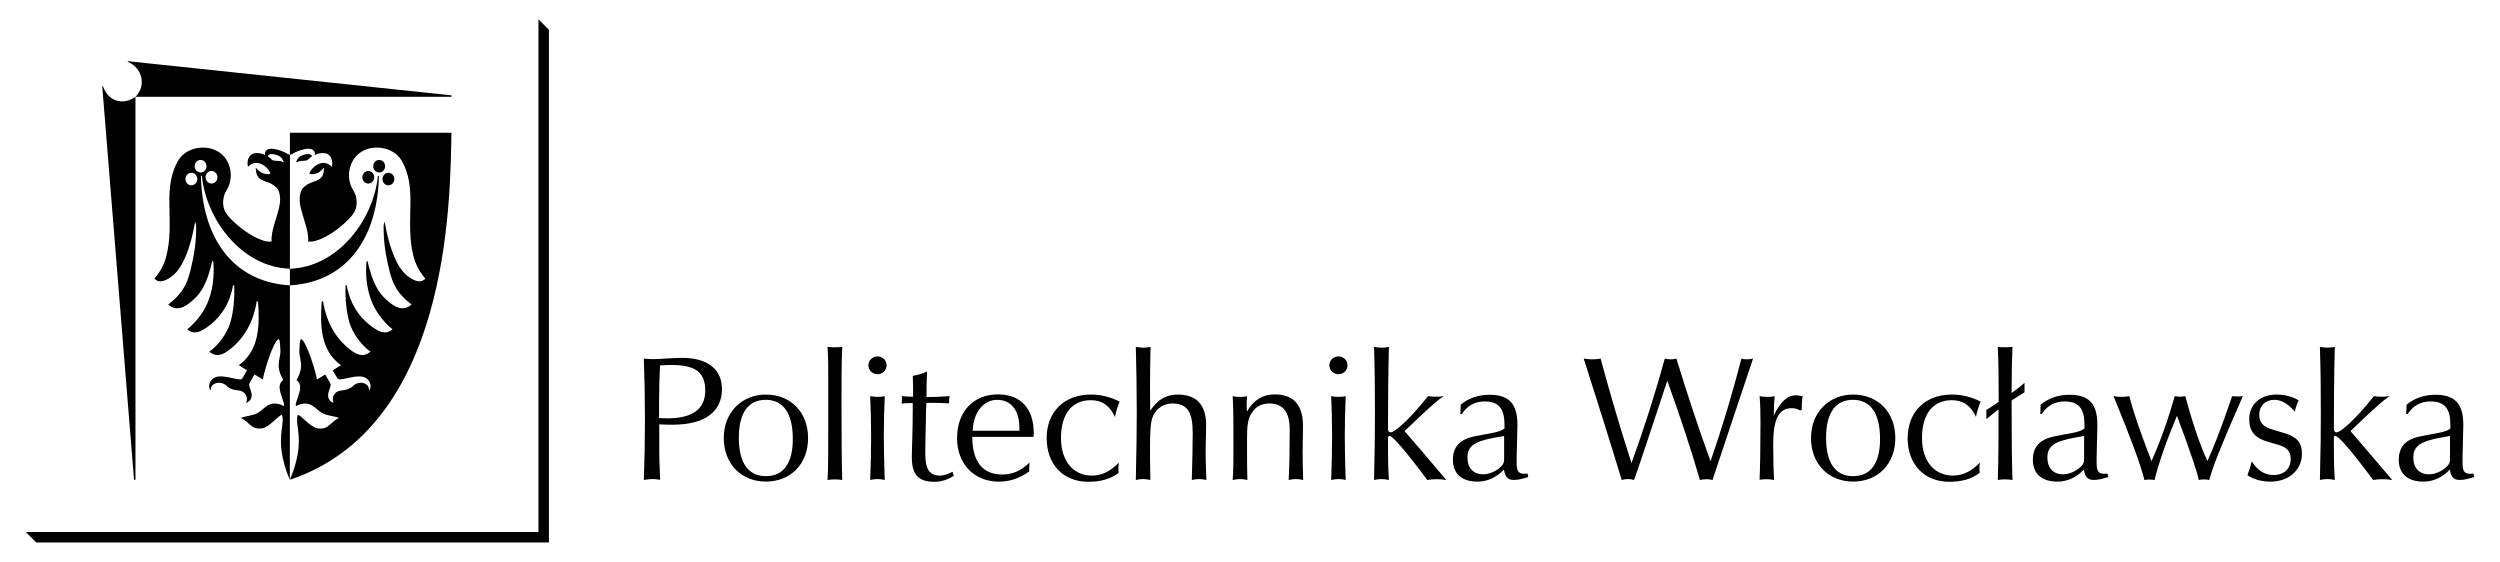 <svg version="1.1" id="Warstwa_1" xmlns="http://www.w3.org/2000/svg" xmlns:xlink="http://www.w3.org/1999/xlink" x="0px" y="0px" width="267px" height="60px" viewBox="0 0 267 60" enable-background="new 0 0 267 60" xml:space="preserve">
                        <polygon fill="#000000" points="57.507,2.063 57.507,56.82 2.757,56.82 3.873,57.938 58.625,57.938 58.625,3.182 "></polygon>
    <g>
                            <path fill="#000000" d="M75.32,41.713c0,1.979-1.359,2.967-4.076,2.967c-0.291,0-0.563-0.019-0.854-0.035v-1.709
                                  c0-1.376,0.04-2.679,0.097-3.901c0.407-0.04,0.795-0.056,1.184-0.056C74.175,38.979,75.32,39.673,75.32,41.713 M77.105,41.56
                                  c0-2.097-1.495-3.34-4.249-3.34c-1.165,0-2.212,0.135-3.164,0.135c-0.271,0-0.562-0.019-0.932-0.058
                                  c0.079,2.02,0.119,4.174,0.119,6.498c0,2.215-0.04,4.369-0.119,6.468c0.331-0.061,0.641-0.103,0.951-0.103
                                  c0.272,0,0.525,0.042,0.796,0.082c-0.076-1.358-0.097-2.428-0.097-3.205v-2.718c0.603,0.039,1.106,0.039,1.438,0.039
                                  C75.281,45.358,77.105,43.965,77.105,41.56"></path>
        <path fill="#000000" d="M84.672,46.895c0,2.599-1.009,3.959-2.871,3.959c-1.883,0-2.892-1.397-2.892-4.098
                                  c0-2.679,1.009-4.055,2.872-4.055C83.663,42.701,84.672,44.138,84.672,46.895 M86.302,46.777c0-2.756-1.862-4.638-4.501-4.638
                                  c-2.561,0-4.502,1.882-4.502,4.638c0,2.774,1.882,4.657,4.502,4.657C84.381,51.435,86.302,49.611,86.302,46.777"></path>
        <path fill="#000000" d="M89.95,51.263c-0.057-1.648-0.078-4.444-0.078-8.376c0-2.151,0-4.094,0.078-5.835
                                  c-0.25,0.02-0.544,0.04-0.815,0.04c-0.232,0-0.504-0.021-0.756-0.04c0.078,1.048,0.078,2.266,0.078,3.704v4.979
                                  c0,2.426,0,4.266-0.078,5.528c0.252-0.045,0.504-0.063,0.756-0.063C89.406,51.199,89.68,51.218,89.95,51.263"></path>
        <path fill="#000000" d="M94.491,51.263c-0.058-1.555-0.099-3.13-0.099-4.704c0-1.454,0.041-2.854,0.099-4.252
                                  c-0.233,0.06-0.504,0.078-0.778,0.078c-0.251,0-0.503-0.019-0.775-0.078c0.06,1.376,0.098,2.798,0.098,4.252
                                  c0,1.574-0.038,3.149-0.098,4.704c0.272-0.063,0.524-0.1,0.775-0.1C93.987,51.163,94.258,51.199,94.491,51.263 M94.686,39.016
                                  c0-0.544-0.428-0.951-0.973-0.951c-0.522,0-0.969,0.407-0.969,0.951c0,0.523,0.447,0.951,0.969,0.951
                                  C94.258,39.967,94.686,39.539,94.686,39.016"></path>
        <path fill="#000000" d="M101.865,50.813l-0.136-0.428c-0.542,0.272-0.989,0.408-1.319,0.408c-1.202,0-1.589-0.738-1.589-2.41
                                  c0-1.726,0.076-3.184,0.076-4.39c0-0.096,0.019-0.425,0.039-0.948c0.194-0.021,0.426-0.021,0.679-0.021
                                  c0.484,0,1.066,0.021,1.746,0.057v-0.153c0-0.232,0.02-0.444,0.059-0.621c-0.95,0.077-1.765,0.099-2.464,0.099v-1.24
                                  c0-0.193,0.02-0.679,0.057-1.493c-0.446,0.216-0.949,0.371-1.531,0.468c0.019,0.5,0.037,1.025,0.037,1.586v0.64
                                  c-0.386,0-0.813-0.021-1.203-0.059l0.02,0.292c0,0.152-0.02,0.329-0.04,0.503c0.331-0.038,0.661-0.057,0.993-0.057h0.193v0.638
                                  c0,2.489-0.099,4.216-0.099,5.167c0,1.789,0.661,2.607,2.426,2.607C100.526,51.458,101.244,51.221,101.865,50.813"></path>
        <path fill="#000000" d="M108.87,46h-4.987c0.076-2.039,1.202-3.298,2.619-3.298c1.456,0,2.368,1.087,2.368,2.988V46z
                                  M110.403,46.253c0-2.657-1.417-4.132-3.822-4.132c-2.641,0-4.367,1.861-4.367,4.675c0,2.736,1.804,4.644,4.483,4.644
                                  c1.162,0,2.229-0.375,3.221-1.089v-0.234c0-0.213,0.018-0.468,0.039-0.718c-0.893,0.871-1.824,1.28-2.932,1.28
                                  c-2.057,0-3.182-1.379-3.182-3.962v-0.058h6.539L110.403,46.253z"></path>
        <path fill="#000000" d="M119.581,42.896c-0.989-0.506-2.018-0.758-3.084-0.758c-2.835,0-4.714,1.845-4.714,4.657
                                  c0,2.833,1.802,4.66,4.442,4.66c1.338,0,2.386-0.296,3.24-0.954l-0.02-0.386c0-0.195,0.02-0.428,0.039-0.7
                                  c-0.912,0.933-1.804,1.378-2.872,1.378c-1.96,0-3.298-1.515-3.298-4.017c0-2.583,1.185-4.036,3.184-4.036
                                  c1.183,0,2.036,0.582,2.581,1.786C119.194,43.925,119.369,43.363,119.581,42.896"></path>
        <path fill="#000000" d="M128.837,51.263c-0.038-1.263-0.076-2.235-0.076-2.915c0-1.125,0.056-2.095,0.056-2.911
                                  c0-2.189-1.009-3.297-3.028-3.297c-1.26,0-2.132,0.523-2.949,1.726c0-0.912-0.017-1.786-0.017-2.593
                                  c0-1.226,0.017-2.638,0.056-4.221c-0.233,0.04-0.503,0.079-0.777,0.079c-0.233,0-0.504-0.039-0.796-0.079
                                  c0.059,2.224,0.099,4.582,0.099,7.086c0,1.319-0.02,3.688-0.099,7.125c0.256-0.063,0.507-0.099,0.758-0.099
                                  c0.272,0,0.544,0.035,0.795,0.099c-0.019-1.033-0.036-1.77-0.036-2.217v-1.356c0-1.592,0.036-2.698,0.366-3.356
                                  c0.428-0.816,1.145-1.242,2.039-1.242c1.609,0,2.154,0.99,2.154,3.123c0,1.26-0.039,2.947-0.098,5.049
                                  c0.272-0.063,0.524-0.099,0.777-0.099C128.333,51.164,128.604,51.199,128.837,51.263"></path>
        <path fill="#000000" d="M139.18,51.263c-0.037-1.072-0.059-2.059-0.059-2.993c0-0.89,0.041-1.82,0.041-2.757
                                  c0-2.266-1.01-3.392-3.029-3.392c-1.281,0-2.25,0.598-2.967,1.844c0-0.233-0.021-0.467-0.021-0.7c0-0.312,0.021-0.622,0.04-0.952
                                  c-0.232,0.06-0.485,0.078-0.757,0.078c-0.233,0-0.504-0.019-0.777-0.078c0.078,1.341,0.078,2.757,0.078,4.309v1.337
                                  c0,1.146,0,2.232-0.078,3.305c0.273-0.063,0.525-0.099,0.777-0.099c0.271,0,0.543,0.035,0.794,0.099
                                  c-0.037-0.974-0.037-2.137-0.037-3.556v-0.852c0-1.263,0.037-2.216,0.641-2.951c0.427-0.563,1.027-0.813,1.763-0.813
                                  c1.439,0,2.154,0.931,2.154,2.795c0,2.248-0.037,4.055-0.113,5.377c0.27-0.063,0.523-0.099,0.773-0.099
                                  C138.656,51.164,138.928,51.199,139.18,51.263"></path>
        <path fill="#000000" d="M143.719,51.263c-0.057-1.555-0.096-3.13-0.096-4.704c0-1.454,0.039-2.854,0.096-4.252
                                  c-0.23,0.06-0.502,0.078-0.775,0.078c-0.25,0-0.504-0.019-0.775-0.078c0.059,1.376,0.098,2.798,0.098,4.252
                                  c0,1.574-0.039,3.149-0.098,4.704c0.271-0.063,0.525-0.1,0.775-0.1C143.217,51.163,143.488,51.199,143.719,51.263 M143.914,39.016
                                  c0-0.544-0.426-0.951-0.971-0.951c-0.521,0-0.969,0.407-0.969,0.951c0,0.523,0.447,0.951,0.969,0.951
                                  C143.488,39.967,143.914,39.539,143.914,39.016"></path>
        <path fill="#000000" d="M154.471,51.263c-1.707-2.023-3.201-3.753-4.465-5.228l1.709-1.613c1.029-0.968,1.824-1.688,2.465-2.114
                                  c-0.271,0.038-0.563,0.06-0.834,0.06c-0.273,0-0.545-0.021-0.834-0.06c-2.078,2.641-3.611,3.864-3.961,3.864
                                  c-0.213,0-0.311-0.116-0.311-0.333V45.2c0-2.37,0.021-5.073,0.098-8.148c-0.252,0.04-0.523,0.079-0.795,0.079
                                  c-0.252,0-0.523-0.039-0.795-0.079c0.078,2.397,0.098,4.755,0.098,7.08c0,1.826-0.02,4.192-0.098,7.131
                                  c0.271-0.063,0.543-0.099,0.795-0.099c0.271,0,0.543,0.035,0.795,0.099c-0.098-1.479-0.098-2.621-0.098-3.384v-1.066
                                  c0-0.176,0-0.254,0.178-0.254c0.291,0,1.666,1.535,4.016,4.704c0.311-0.063,0.639-0.083,0.969-0.083
                                  C153.754,51.18,154.121,51.199,154.471,51.263"></path>
        <path fill="#000000" d="M160.641,49.008c0,0.271-0.02,0.504-0.326,0.814c-0.508,0.507-1.283,0.836-1.904,0.836
                                  c-1.049,0-1.688-0.658-1.688-1.805c0-1.496,1.184-1.843,3.918-2.288V49.008z M163.223,50.947l-0.078-0.367l-0.33,0.021
                                  c-0.719,0-0.836-0.352-0.836-1.264v-0.522l0.08-3.241v-0.232c0-2.155-0.834-3.182-2.99-3.182c-1.182,0-2.25,0.369-3.066,1.065
                                  l-0.037,0.991h0.156c0.582-0.896,1.395-1.342,2.443-1.342c1.535,0,2.115,0.817,2.115,2.482v0.407
                                  c-0.484,0.429-1.629,0.507-3.297,0.856c-1.494,0.333-2.213,1.125-2.213,2.486c0,1.473,0.93,2.332,2.617,2.332
                                  c1.088,0,2.039-0.452,2.834-1.288c0.119,0.761,0.389,1.109,1.049,1.109C162.213,51.261,162.697,51.104,163.223,50.947"></path>
        <path fill="#000000" d="M187.227,38.298c-0.213,0.057-0.428,0.077-0.641,0.077s-0.406-0.021-0.604-0.077
                                  c-0.951,3.707-2.055,7.373-3.297,10.963c-1.34-3.687-2.541-7.354-3.646-10.963c-0.215,0.057-0.428,0.077-0.625,0.077
                                  c-0.211,0-0.406-0.021-0.619-0.077c-1.066,3.919-2.27,7.623-3.551,11.156c-1.242-3.841-2.328-7.567-3.299-11.156
                                  c-0.291,0.057-0.602,0.077-0.895,0.077c-0.311,0-0.619-0.021-0.91-0.077c1.475,4.616,2.834,8.924,4.057,12.964
                                  c0.232-0.06,0.445-0.102,0.658-0.102c0.232,0,0.447,0.042,0.66,0.102c0.563-1.556,1.727-5.087,3.551-10.597
                                  c1.301,3.608,2.482,7.138,3.492,10.617c0.234-0.08,0.447-0.101,0.68-0.101c0.234,0,0.447,0.021,0.658,0.08
                                  C184.316,47.029,185.73,42.723,187.227,38.298"></path>
        <path fill="#000000" d="M192.523,42.313c-0.311-0.056-0.543-0.096-0.717-0.096c-0.934,0-1.689,0.736-2.369,2.176
                                  c0-0.778,0.039-1.478,0.098-2.08c-0.254,0.06-0.525,0.077-0.797,0.077c-0.25,0-0.523-0.018-0.814-0.077
                                  c0.08,0.816,0.096,1.73,0.096,2.737c0,2.774-0.039,4.851-0.096,6.192c0.252-0.043,0.486-0.061,0.719-0.061
                                  c0.271,0,0.563,0.018,0.834,0.081c-0.059-0.856-0.098-2.137-0.098-3.827c0-2.578,0.545-3.842,1.98-3.842
                                  c0.311,0,0.602,0.077,0.91,0.253l0.156-0.098C192.426,43.207,192.445,42.701,192.523,42.313"></path>
        <path fill="#000000" d="M200.789,46.895c0,2.599-1.01,3.959-2.869,3.959c-1.885,0-2.895-1.397-2.895-4.098
                                  c0-2.679,1.01-4.055,2.873-4.055C199.779,42.701,200.789,44.138,200.789,46.895 M202.42,46.777c0-2.756-1.863-4.638-4.5-4.638
                                  c-2.564,0-4.504,1.882-4.504,4.638c0,2.774,1.881,4.657,4.504,4.657C200.498,51.435,202.42,49.611,202.42,46.777"></path>
        <path fill="#000000" d="M211.541,42.896c-0.992-0.506-2.02-0.758-3.086-0.758c-2.834,0-4.717,1.845-4.717,4.657
                                  c0,2.833,1.805,4.66,4.445,4.66c1.338,0,2.385-0.296,3.238-0.954l-0.02-0.386c0-0.195,0.02-0.428,0.041-0.7
                                  c-0.914,0.933-1.805,1.378-2.871,1.378c-1.961,0-3.301-1.515-3.301-4.017c0-2.583,1.184-4.036,3.184-4.036
                                  c1.184,0,2.037,0.582,2.582,1.786C211.152,43.925,211.328,43.363,211.541,42.896"></path>
        <path fill="#000000" d="M216.217,41.897v-1.005c-0.273,0.232-0.719,0.615-1.377,1.082v-0.216c0-1.801,0.039-3.503,0.096-4.706
                                  c-0.252,0.019-0.541,0.038-0.816,0.038c-0.23,0-0.504-0.02-0.756-0.038c0.076,1.566,0.098,3.351,0.098,5.367v0.502
                                  c-0.561,0.391-0.738,0.508-1.32,0.855v0.988c0.816-0.66,1.223-1.008,1.299-1.044v2.749c0,2.096-0.035,3.681-0.076,4.792
                                  c0.252-0.042,0.504-0.064,0.756-0.064c0.275,0,0.543,0.022,0.816,0.064c-0.057-1.207-0.096-3.941-0.096-8.491
                                  C215.42,42.402,215.576,42.286,216.217,41.897"></path>
        <path fill="#000000" d="M222.58,49.008c0,0.271-0.021,0.504-0.328,0.814c-0.504,0.507-1.281,0.836-1.902,0.836
                                  c-1.049,0-1.689-0.658-1.689-1.805c0-1.496,1.184-1.843,3.92-2.288V49.008z M225.164,50.947l-0.08-0.367l-0.328,0.021
                                  c-0.723,0-0.836-0.352-0.836-1.264v-0.522l0.076-3.241v-0.232c0-2.155-0.834-3.182-2.986-3.182c-1.186,0-2.252,0.369-3.068,1.065
                                  l-0.037,0.991h0.154c0.584-0.896,1.398-1.342,2.447-1.342c1.533,0,2.113,0.817,2.113,2.482v0.407
                                  c-0.484,0.429-1.631,0.507-3.299,0.856c-1.494,0.333-2.211,1.125-2.211,2.486c0,1.473,0.93,2.332,2.617,2.332
                                  c1.088,0,2.037-0.452,2.832-1.288c0.121,0.761,0.391,1.109,1.053,1.109C224.152,51.261,224.637,51.104,225.164,50.947"></path>
        <path fill="#000000" d="M239.539,42.307c-0.174,0.021-0.367,0.039-0.563,0.039c-0.193,0-0.365-0.018-0.58-0.039
                                  c-1.186,3.477-2.098,5.788-2.641,6.915c-0.6-1.227-1.453-3.534-2.365-6.915c-0.195,0.039-0.389,0.061-0.564,0.061
                                  c-0.174,0-0.369-0.021-0.563-0.061c-0.719,2.526-1.533,4.835-2.484,6.938c-1.26-3.244-2.037-5.561-2.365-6.938
                                  c-0.293,0.061-0.584,0.078-0.855,0.078c-0.291,0-0.563-0.018-0.834-0.078c1.824,4.428,2.93,7.422,3.299,8.956
                                  c0.193-0.042,0.35-0.042,0.541-0.042c0.178,0,0.371,0,0.545,0.042c0.387-1.633,1.166-3.926,2.389-6.86
                                  c1.455,3.885,2.209,6.159,2.326,6.86c0.195-0.042,0.367-0.061,0.545-0.061c0.193,0,0.387,0.019,0.582,0.061
                                  C236.416,49.493,237.678,46.541,239.539,42.307"></path>
        <path fill="#000000" d="M245.848,48.446c0-1.185-0.582-1.804-1.826-2.174l-1.299-0.387c-0.971-0.293-1.436-0.719-1.436-1.592
                                  c0-0.952,0.658-1.593,1.609-1.593c0.758,0,1.475,0.428,2.193,1.264c0.078-0.41,0.211-0.796,0.408-1.206
                                  c-0.641-0.387-1.455-0.619-2.369-0.619c-1.785,0-2.91,1.107-2.91,2.617c0,1.341,0.621,2.039,2.059,2.449l0.873,0.25
                                  c1.01,0.271,1.496,0.657,1.496,1.553c0,1.067-0.721,1.726-1.848,1.726c-0.91,0-1.688-0.482-2.307-1.455
                                  c-0.117,0.486-0.273,0.973-0.467,1.475c0.66,0.445,1.512,0.686,2.465,0.686C244.508,51.439,245.848,50.134,245.848,48.446"></path>
        <path fill="#000000" d="M255.49,51.263c-1.707-2.023-3.201-3.753-4.463-5.228l1.707-1.613c1.029-0.968,1.826-1.688,2.465-2.114
                                  c-0.271,0.038-0.563,0.06-0.834,0.06c-0.273,0-0.543-0.021-0.834-0.06c-2.078,2.641-3.609,3.864-3.959,3.864
                                  c-0.215,0-0.313-0.116-0.313-0.333V45.2c0-2.37,0.021-5.073,0.098-8.148c-0.25,0.04-0.521,0.079-0.795,0.079
                                  c-0.25,0-0.523-0.039-0.795-0.079c0.078,2.397,0.098,4.755,0.098,7.08c0,1.826-0.02,4.192-0.098,7.131
                                  c0.271-0.063,0.545-0.099,0.795-0.099c0.273,0,0.545,0.035,0.795,0.099c-0.098-1.479-0.098-2.621-0.098-3.384v-1.066
                                  c0-0.176,0-0.254,0.178-0.254c0.291,0,1.668,1.535,4.016,4.704c0.311-0.063,0.639-0.083,0.971-0.083
                                  C254.773,51.18,255.145,51.199,255.49,51.263"></path>
        <path fill="#000000" d="M261.66,49.008c0,0.271-0.018,0.504-0.326,0.814c-0.508,0.507-1.283,0.836-1.902,0.836
                                  c-1.051,0-1.689-0.658-1.689-1.805c0-1.496,1.184-1.843,3.918-2.288V49.008z M264.242,50.947l-0.078-0.367l-0.328,0.021
                                  c-0.719,0-0.836-0.352-0.836-1.264v-0.522l0.078-3.241v-0.232c0-2.155-0.834-3.182-2.99-3.182c-1.182,0-2.248,0.369-3.066,1.065
                                  l-0.037,0.991h0.154c0.584-0.896,1.402-1.342,2.447-1.342c1.533,0,2.113,0.817,2.113,2.482v0.407
                                  c-0.484,0.429-1.631,0.507-3.301,0.856c-1.492,0.333-2.209,1.125-2.209,2.486c0,1.473,0.93,2.332,2.619,2.332
                                  c1.086,0,2.039-0.452,2.834-1.288c0.117,0.761,0.387,1.109,1.051,1.109C263.232,51.261,263.719,51.104,264.242,50.947"></path>
        <path fill="#000000" d="M40.497,17.08c-0.348,0-0.635,0.303-0.635,0.672c0,0.37,0.287,0.668,0.635,0.668
                                  c0.349,0,0.636-0.298,0.636-0.668C41.133,17.383,40.846,17.08,40.497,17.08"></path>
        <path fill="#000000" d="M40.467,18.78h-0.104c-0.468,4.713-4.289,9.757-9.4,9.919l0.001,1.782
                                  C37.278,30.083,40.341,25.138,40.467,18.78"></path>
        <path fill="#000000" d="M33.309,16.719c-0.028-0.464-1.049-0.24-1.388,0.083c-0.157,0.147-0.221,0.337-0.313,0.526
                                  c0.014,0.037,0.1-0.042,0.286-0.098c0.306-0.094,0.843,0.008,1.007-0.19C33.015,16.909,33.158,16.79,33.309,16.719"></path>
        <path fill="#000000" d="M39.333,18.262c-0.351,0-0.635,0.3-0.635,0.667c0,0.371,0.284,0.674,0.635,0.674
                                  c0.349,0,0.634-0.303,0.634-0.674C39.966,18.563,39.682,18.262,39.333,18.262"></path>
        <path fill="#000000" d="M41.483,19.794c0.349,0,0.635-0.303,0.635-0.67c0-0.368-0.286-0.67-0.635-0.67
                                  c-0.35,0-0.635,0.302-0.635,0.67C40.849,19.492,41.134,19.794,41.483,19.794"></path>
        <path fill="#000000" d="M30.962,16.563c0.408-0.215,0.738-0.406,1.176-0.532c0.293-0.081,0.608-0.174,0.918-0.14
                                  c0.45,0.043,0.616,0.346,0.568,0.663c0.398-0.212,1.147-0.332,1.509-0.002c0.346,0.316,0.416,0.834,0.302,1.265
                                  c-0.403-0.433-0.921-0.542-1.468-0.272c-0.41,0.198-0.75,0.551-0.937,0.967c0.175,0.2,0.745,0.037,0.939-0.06
                                  c0.214-0.113,0.405-0.294,0.647-0.557c-0.031,0.392-0.079,0.753-0.22,0.945c-0.269,0.364-0.537,0.439-0.992,0.599
                                  c-0.355,0.122-0.718,0.295-1.07,0.654c-0.306,0.404-0.383,1.107-0.29,1.702c0.102,0.66,0.344,1.351,0.549,2.032
                                  c0.204,0.68,0.367,1.351,0.32,1.963c1.048,0.167,2.729-0.998,3.321-1.474c0.654-0.531,1.326-1.144,1.65-1.742
                                  c0.264-0.488,0.342-1.479-0.155-2.25c-0.94-1.466-0.426-3.826,1.565-4.428c1.222-0.356,2.902-0.015,3.657,1.35
                                  c0.736,1.325,0.904,2.819,0.883,4.389c-0.034,2.4-0.131,3.893,0.314,5.683c0.22,0.876,0.63,1.686,1.278,2.432
                                  c-0.509,0.605-1.362,0.188-2.018-0.372c-0.971-0.828-1.799-2.698-2.333-5.709l-0.102,0.372c-0.025,1.812,0.211,3.198,0.604,4.816
                                  c0.396,1.634,0.972,2.589,2.376,3.664c-0.771,0.693-1.549,0.394-2.228-0.124c-1.351-1.027-1.932-2.195-2.485-4.556l-0.1,0.131
                                  c-0.119,1.386,0.027,2.759,0.472,4.003c0.424,1.188,1.247,2.327,2.305,3.195c-0.718,0.649-1.503,0.219-2.155-0.254
                                  c-0.925-0.668-2.301-1.959-2.74-4.492l-0.115,0.099c-0.047,1.451,0.089,2.754,0.4,3.874c0.32,1.145,1.289,2.505,2.264,3.158
                                  c-0.812,0.688-1.544,0.266-2.139-0.192c-1.577-1.212-2.57-2.928-2.932-5.202l-0.143,0.067c-0.168,2.476-0.157,5.189,2.06,6.776
                                  l-0.88,0.549l0.514,0.876c0.227,0.384,2.278-0.666,3.113,0c0.336,0.268,0.551,0.699,0.31,1.246l-0.051-0.021
                                  c-0.021-0.386-0.217-0.59-0.472-0.695c-0.372-0.154-0.94-0.11-1.364,0.375c-0.824,0.558-1.404,0.161-1.83,0.72
                                  c-0.252,0.328-0.246,0.618-0.14,0.944l-0.041,0.024c-1.136-0.593-0.076-1.69-0.286-2.06l-0.552-0.966l-0.887,0.535
                                  c-0.082-0.646-1.094-4.1-1.706-4.332c-0.157,0.228-0.149,0.831-0.172,1.247c-0.032,0.581,0.234,1.007,0.176,1.819
                                  c-0.026,0.351-0.203,0.841-0.485,1.326c0.278,0.182,0.404,0.467,0.397,0.798c-0.007,0.374-0.174,0.809-0.289,1.158
                                  c-0.151,0.455-0.279,0.799-0.109,0.799c0.486-0.253,0.943-0.299,1.336-0.186c0.567,0.165,0.928,0.707,1.44,0.97
                                  c0.594,0.305,1.099,0.251,1.778,0.511c-0.927,0.357-1.059,1.303-2.316,1.105c-0.758-0.117-1.892-1.547-2.098-1.428
                                  c-0.146,0.423-0.051,0.916,0.03,1.586c0.039,0.329,0.079,0.709,0.081,1.139c0.002,0.433-0.027,0.924-0.122,1.477
                                  c-0.127,0.744-0.395,1.696-0.828,2.711h0.01c16.974-5.676,17.101-29.44,17.242-37.055H30.961L30.962,16.563z"></path>
        <path fill="#000000" d="M11.001,9.226h-0.08l3.394,42.007h0.153V10.34C13.159,11.272,11.586,10.862,11.001,9.226"></path>
        <path fill="#000000" d="M13.644,6.533v0.069c1.562,0.655,2.015,2.541,0.824,3.738h33.755v-0.156L13.644,6.533z"></path>
        <path fill="#000000" d="M30.316,17.329c-0.014,0.035-0.101-0.042-0.287-0.099c-0.305-0.092-0.842,0.006-1.008-0.192
                                  c-0.114-0.127-0.258-0.248-0.407-0.32c0.026-0.463,1.049-0.239,1.388,0.084C30.158,16.95,30.223,17.141,30.316,17.329
                                  M30.957,30.479c-6.312-0.396-9.375-5.341-9.5-11.699h0.103c0.467,4.713,4.29,9.757,9.397,9.919V30.479z M20.79,17.754
                                  c0-0.371,0.286-0.674,0.634-0.674c0.35,0,0.635,0.303,0.635,0.674c0,0.368-0.286,0.668-0.635,0.668
                                  C21.076,18.422,20.79,18.122,20.79,17.754 M20.439,19.794c-0.349,0-0.633-0.303-0.633-0.671c0-0.367,0.284-0.669,0.633-0.669
                                  s0.633,0.302,0.633,0.669C21.072,19.492,20.789,19.794,20.439,19.794 M22.59,18.259c0.35,0,0.635,0.302,0.635,0.67
                                  c0,0.372-0.285,0.674-0.635,0.674c-0.348,0-0.633-0.302-0.633-0.674C21.958,18.561,22.242,18.259,22.59,18.259 M28.867,15.89
                                  c-0.45,0.044-0.617,0.347-0.568,0.664c-0.399-0.213-1.149-0.332-1.51-0.004c-0.345,0.318-0.416,0.833-0.3,1.267
                                  c0.403-0.433,0.921-0.541,1.468-0.271c0.409,0.196,0.75,0.55,0.937,0.965c-0.178,0.201-0.745,0.04-0.942-0.059
                                  c-0.216-0.113-0.404-0.294-0.645-0.557c0.03,0.392,0.078,0.753,0.219,0.945c0.27,0.365,0.535,0.439,0.994,0.598
                                  c0.356,0.123,0.715,0.296,1.068,0.655c0.307,0.405,0.383,1.108,0.29,1.702c-0.104,0.66-0.345,1.35-0.548,2.034
                                  c-0.204,0.678-0.37,1.348-0.321,1.962c-1.046,0.167-2.73-1-3.32-1.476c-0.655-0.529-1.326-1.143-1.653-1.741
                                  c-0.262-0.488-0.339-1.478,0.156-2.251c0.941-1.466,0.427-3.827-1.565-4.428c-1.222-0.356-2.902-0.015-3.657,1.35
                                  c-0.735,1.325-0.904,2.819-0.882,4.391c0.034,2.399,0.131,3.892-0.317,5.681c-0.217,0.876-0.628,1.688-1.278,2.431
                                  c0.509,0.604,1.362,0.189,2.021-0.37c0.97-0.831,1.799-2.702,2.333-5.708l0.102,0.371c0.024,1.813-0.211,3.198-0.604,4.817
                                  c-0.396,1.633-0.973,2.588-2.376,3.663c0.771,0.693,1.547,0.394,2.227-0.123c1.352-1.03,1.933-2.196,2.485-4.558l0.1,0.133
                                  c0.116,1.385-0.029,2.758-0.471,4.002c-0.425,1.188-1.247,2.328-2.307,3.196c0.719,0.649,1.505,0.219,2.156-0.256
                                  c0.922-0.666,2.298-1.958,2.74-4.49l0.115,0.098c0.047,1.451-0.087,2.753-0.4,3.876c-0.32,1.143-1.29,2.504-2.266,3.156
                                  c0.814,0.688,1.546,0.266,2.14-0.192c1.58-1.211,2.569-2.929,2.933-5.202l0.14,0.068c0.172,2.474,0.16,5.188-2.057,6.774
                                  l0.879,0.55l-0.513,0.876c-0.229,0.384-2.279-0.666-3.114,0c-0.336,0.267-0.552,0.699-0.309,1.245l0.05-0.021
                                  c0.021-0.386,0.217-0.589,0.473-0.693c0.371-0.156,0.939-0.113,1.362,0.374c0.823,0.557,1.404,0.158,1.831,0.717
                                  c0.25,0.33,0.246,0.62,0.139,0.943l0.041,0.027c1.137-0.593,0.078-1.69,0.286-2.06l0.552-0.967l0.889,0.536
                                  c0.08-0.649,1.093-4.099,1.703-4.332c0.159,0.225,0.148,0.831,0.172,1.248c0.034,0.58-0.234,1.004-0.173,1.818
                                  c0.024,0.351,0.202,0.839,0.484,1.325c-0.279,0.184-0.405,0.468-0.398,0.8c0.009,0.374,0.175,0.808,0.289,1.157
                                  c0.149,0.454,0.28,0.799,0.109,0.799c-0.486-0.254-0.943-0.299-1.335-0.186c-0.571,0.164-0.928,0.706-1.443,0.97
                                  c-0.592,0.306-1.098,0.252-1.775,0.513c0.924,0.352,1.059,1.3,2.314,1.104c0.757-0.117,1.891-1.548,2.098-1.427
                                  c0.145,0.42,0.051,0.914-0.029,1.586c-0.04,0.328-0.08,0.706-0.081,1.141c-0.006,0.43,0.026,0.921,0.121,1.474
                                  c0.125,0.744,0.386,1.699,0.819,2.71h0.009l0.01-34.67c-0.408-0.213-0.739-0.404-1.179-0.531
                                  C29.493,15.949,29.175,15.857,28.867,15.89"></path>
                        </g>
                    </svg>